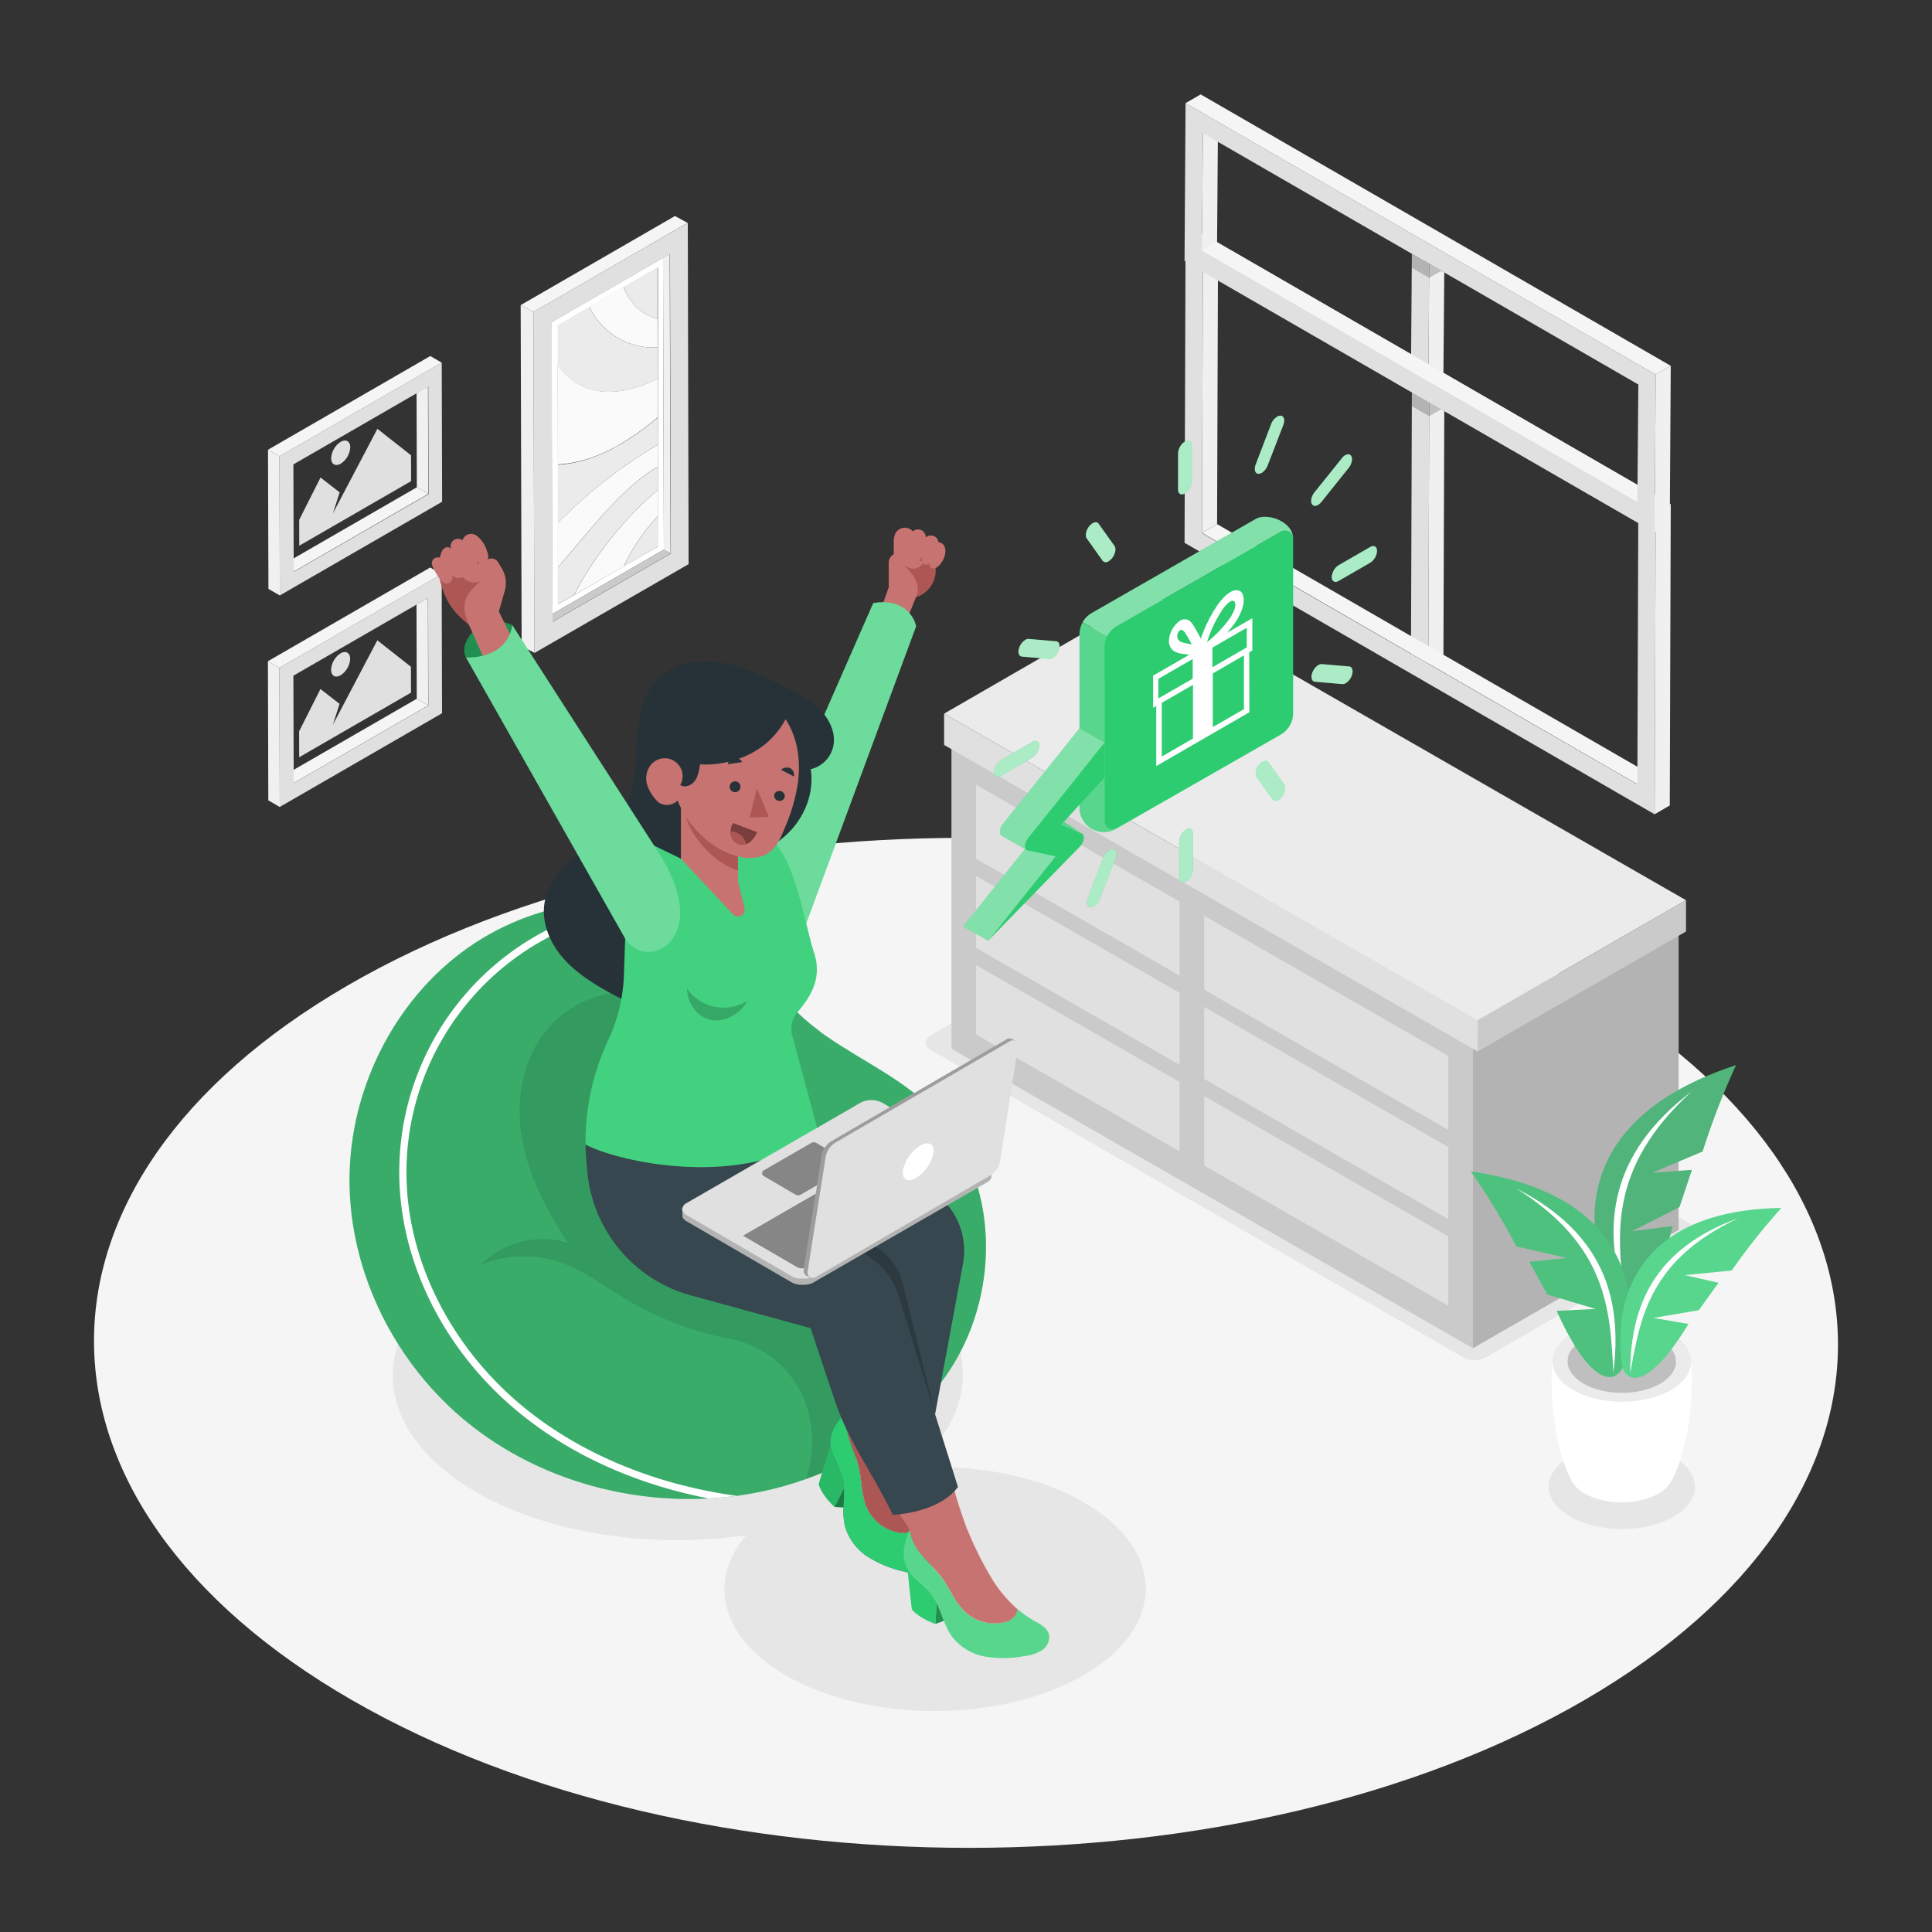 <svg xmlns="http://www.w3.org/2000/svg" viewBox="0 0 500 500"><rect x="0" y="0" width="500" height="500" fill="#333333" stroke="none"/><g id="freepik--Floor--inject-99"><path d="M409,255.09c-88.41-51-231.28-51-319.12,0S2.55,388.9,91,439.94s231.28,51.05,319.12,0S497.45,306.14,409,255.09Z" style="fill:#f5f5f5"></path></g><g id="freepik--Shadows--inject-99"><path d="M433.07,377c-7.42-4.29-19.41-4.29-26.78,0s-7.34,11.23.08,15.51,19.42,4.29,26.79,0S440.49,381.29,433.07,377Z" style="fill:#e6e6e6"></path><path d="M300,237.37l138,79.68a2,2,0,0,1,0,3.46l-53.42,30.72a6,6,0,0,1-6,0l-138-79.68a2,2,0,0,1,0-3.46L294,237.37A6,6,0,0,1,300,237.37Z" style="fill:#e6e6e6"></path><path d="M123.44,325.63c28.9-16.69,75.61-16.69,104.33,0,25.38,14.75,28.19,37.58,8.57,54.21,15.83-1,32.24,2,44.33,9.07,21.22,12.33,21.11,32.32-.25,44.65s-55.88,12.34-77.1,0c-16.88-9.81-20.25-24.47-10.16-36.26-24.34,3.52-51.11-.22-70.06-11.23C94.38,369.38,94.53,342.32,123.44,325.63Z" style="fill:#e6e6e6"></path></g><g id="freepik--Window--inject-99"><polygon points="365.39 101.5 365.16 169.14 369.66 171.73 369.88 104.09 365.39 101.5" style="fill:#e0e0e0"></polygon><polygon points="369.89 104.09 369.88 104.09 369.66 171.73 373.56 169.46 373.78 106.34 369.89 104.09" style="fill:#f0f0f0"></polygon><rect x="367.64" y="100.2" height="5.19" transform="translate(94.8 369.79) rotate(-60)" style="fill:#e0e0e0"></rect><polygon points="369.87 107.72 369.88 104.09 365.39 101.5 365.38 105.12 369.87 107.72 369.87 107.72" style="opacity:0.2"></polygon><polygon points="369.87 107.72 373.03 105.9 369.89 104.09 369.88 104.09 369.87 107.72" style="opacity:0.2"></polygon><rect x="367.64" y="100.2" height="5.19" transform="translate(94.8 369.78) rotate(-60)" style="fill:#e0e0e0"></rect><polygon points="365.39 65.69 365.16 96.17 369.66 98.76 369.88 68.28 365.39 65.69" style="fill:#e0e0e0"></polygon><polygon points="369.89 68.28 369.88 68.28 369.66 98.76 373.56 96.49 373.78 70.53 369.89 68.28" style="fill:#f0f0f0"></polygon><rect x="367.64" y="64.39" height="5.19" transform="translate(125.81 351.88) rotate(-60)" style="fill:#e0e0e0"></rect><polygon points="369.87 71.91 369.88 68.28 365.39 65.69 365.38 69.31 369.87 71.91 369.87 71.91" style="opacity:0.2"></polygon><polygon points="369.87 71.91 373.03 70.1 369.89 68.28 369.88 68.28 369.87 71.91" style="opacity:0.2"></polygon><rect x="367.64" y="64.39" height="5.19" transform="translate(125.81 351.88) rotate(-60)" style="fill:#e0e0e0"></rect><polygon points="311.3 70.27 315.21 68 314.98 135.64 311.07 137.91 311.3 70.27" style="fill:#f0f0f0"></polygon><polygon points="311.07 137.91 314.98 135.64 427.66 200.69 423.75 202.96 311.07 137.91" style="fill:#f5f5f5"></polygon><path d="M306.82,62.51l121.67,70.24-.26,78L306.56,140.48ZM423.75,203l.23-67.64-112.68-65-.23,67.64L423.75,203" style="fill:#e0e0e0"></path><polygon points="306.82 62.51 310.73 60.24 432.39 130.48 428.49 132.75 306.82 62.51" style="fill:#f5f5f5"></polygon><polygon points="428.49 132.75 432.39 130.48 432.14 208.45 428.23 210.72 428.49 132.75" style="fill:#f0f0f0"></polygon><polygon points="311.3 34.46 315.21 32.19 314.98 62.67 311.07 64.94 311.3 34.46" style="fill:#f0f0f0"></polygon><polygon points="311.07 64.94 314.98 62.67 427.66 127.72 423.75 129.99 311.07 64.94" style="fill:#f5f5f5"></polygon><path d="M306.82,26.7,428.49,96.94l-.26,40.81L306.56,67.51ZM423.75,130,424,99.51,311.3,34.46l-.23,30.48L423.75,130" style="fill:#e0e0e0"></path><polygon points="306.82 26.7 310.73 24.43 432.39 94.67 428.49 96.94 306.82 26.7" style="fill:#f5f5f5"></polygon><polygon points="428.49 96.94 432.39 94.67 432.14 135.48 428.23 137.75 428.49 96.94" style="fill:#f0f0f0"></polygon></g><g id="freepik--Pictures--inject-99"><polygon points="107.81 101.72 75.9 120.14 75.97 144.53 107.88 126.11 107.81 101.72" style="fill:none"></polygon><polygon points="107.81 101.72 107.88 126.11 110.84 127.82 110.76 100.02 107.81 101.72" style="fill:#f0f0f0"></polygon><polygon points="75.97 144.53 75.98 147.95 110.84 127.82 107.88 126.11 75.97 144.53" style="fill:#f5f5f5"></polygon><path d="M114.32,93.86l-42,24.24.1,36,42-24.25ZM76,148v-3.42l-.07-24.39,31.91-18.42,3-1.7.08,27.8Z" style="fill:#e0e0e0"></path><polygon points="114.32 93.86 111.36 92.14 69.36 116.39 72.32 118.1 114.32 93.86" style="fill:#f5f5f5"></polygon><polygon points="69.36 116.39 69.47 152.4 72.42 154.11 72.32 118.1 69.36 116.39" style="fill:#f0f0f0"></polygon><polygon points="107.79 156.45 75.88 174.87 75.95 199.26 107.86 180.84 107.79 156.45" style="fill:none"></polygon><polygon points="107.79 156.45 107.86 180.84 110.81 182.56 110.74 154.75 107.79 156.45" style="fill:#f0f0f0"></polygon><polygon points="75.95 199.26 75.96 202.68 110.81 182.56 107.86 180.84 75.95 199.26" style="fill:#f5f5f5"></polygon><path d="M114.3,148.59l-42,24.25.1,36,42-24.25ZM76,202.68v-3.42l-.07-24.39,31.91-18.42,2.95-1.7.07,27.81Z" style="fill:#e0e0e0"></path><polygon points="114.3 148.59 111.34 146.87 69.34 171.12 72.3 172.84 114.3 148.59" style="fill:#f5f5f5"></polygon><polygon points="69.34 171.12 69.44 207.13 72.4 208.85 72.3 172.84 69.34 171.12" style="fill:#f0f0f0"></polygon><path d="M157.11,116.76h0c.38-.19.76-.37,1.14-.57h0C157.88,116.39,157.5,116.58,157.11,116.76Z" style="fill:none"></path><path d="M156.7,117h0l.42-.2h0Z" style="fill:none"></path><polygon points="170.13 69.24 161.41 74.28 152.54 79.4 161.41 74.28 170.13 69.24" style="fill:none"></polygon><polygon points="170.21 98 170.19 89.91 170.17 82.51 170.19 89.91 170.21 98" style="fill:none"></polygon><path d="M158.26,116.19l.24-.11-.24.11Z" style="fill:none"></path><polygon points="170.31 133.49 170.29 126.72 170.28 120.8 170.29 126.72 170.31 133.49" style="fill:none"></polygon><path d="M153.31,118.35c1.12-.4,2.25-.87,3.39-1.39h0C155.56,117.48,154.43,118,153.31,118.35Z" style="fill:none"></path><polygon points="144.22 94.22 144.29 120.23 144.33 135.3 144.29 120.23 144.22 94.22" style="fill:none"></polygon><path d="M170.29,126.72V120.8L170,121l-.5.29c-4.37,2.64-8.76,6.79-12.85,11.28q-1,1.11-2,2.25c-3.44,3.95-6.82,8.12-10.28,12l0,9.57,4.18-2.41A91.9,91.9,0,0,1,170.29,126.72Z" style="fill:#ebebeb"></path><path d="M170.34,141.41l0-7.92a50.09,50.09,0,0,0-8.87,13.06Z" style="fill:#ebebeb"></path><path d="M161.44,146.55a50.09,50.09,0,0,1,8.87-13.06l0-6.77A91.9,91.9,0,0,0,148.57,154l12.87-7.43Z" style="fill:#fafafa"></path><path d="M156.7,117h0" style="fill:none;stroke:gray;stroke-linecap:round;stroke-linejoin:round;stroke-width:0px"></path><path d="M157.11,116.76h0" style="fill:none;stroke:gray;stroke-linecap:round;stroke-linejoin:round;stroke-width:0px"></path><path d="M152.71,118.56l.6-.21c1.12-.4,2.25-.87,3.39-1.39l.41-.2c.39-.18.77-.37,1.15-.57.66-.33,1.32-.68,2-1.06-.67.38-1.33.73-2,1.06l.24-.11c.58-.3,1.16-.62,1.75-1l.37-.21.3-.18a63,63,0,0,0,8.94-6.4l.38-.33,0-10c-6.35,3.25-12.6,4.26-17.64,2.69a15.42,15.42,0,0,1-8.35-6.47l.07,26A30.72,30.72,0,0,0,152.71,118.56Z" style="fill:#fafafa"></path><path d="M156.66,132.53c4.09-4.49,8.48-8.64,12.85-11.28l.5-.29.27-.16,0-5.73a124.48,124.48,0,0,0-23.39,17.8c-.85.81-1.69,1.64-2.54,2.43l0,11.52c3.46-3.92,6.84-8.09,10.28-12Q155.64,133.64,156.66,132.53Z" style="fill:#fafafa"></path><path d="M170.26,115.07l0-7.06-.38.33a63,63,0,0,1-8.94,6.4l-.3.18-.37.21c-.59.33-1.17.65-1.75,1l-.24.11-.16.09h0l.16-.09c-.38.2-.76.38-1.14.57l-.42.2c-1.14.52-2.27,1-3.39,1.39l.64-.23-.64.23-.6.21a30.72,30.72,0,0,1-8.42,1.67l0,15.07c.85-.79,1.69-1.62,2.54-2.43A124.48,124.48,0,0,1,170.26,115.07Z" style="fill:#ebebeb"></path><path d="M170.19,89.91l0-7.4c-4-.94-7.13-3.86-8.76-8.23l-8.87,5.12A18.31,18.31,0,0,0,170.19,89.91Z" style="fill:#fafafa"></path><path d="M152.57,100.69c5,1.57,11.29.56,17.64-2.69l0-8.09A18.31,18.31,0,0,1,152.54,79.4l-8.35,4.82,0,10A15.42,15.42,0,0,0,152.57,100.69Z" style="fill:#ebebeb"></path><path d="M171.59,66.72,142.72,83.39l.21,75.52,28.87-16.67Zm-27.2,89.67,0-9.57,0-11.52,0-15.07-.07-26,0-10,8.35-4.82,8.87-5.12,8.72-5,0,13.27,0,7.4,0,8.09,0,10,0,7.06,0,5.73v5.92l0,6.77,0,7.92-8.9,5.14h0L148.57,154Z" style="fill:#fff"></path><path d="M158.08,116.29h0" style="fill:none;stroke:gray;stroke-linecap:round;stroke-linejoin:round;stroke-width:0px"></path><path d="M158.1,116.28l.16-.09" style="fill:none;stroke:gray;stroke-linecap:round;stroke-linejoin:round;stroke-width:0px"></path><path d="M160.25,115.13c-.67.38-1.33.73-2,1.06" style="fill:none;stroke:gray;stroke-linecap:round;stroke-linejoin:round;stroke-width:0px"></path><line x1="158.26" y1="116.19" x2="158.26" y2="116.19" style="fill:none;stroke:gray;stroke-linecap:round;stroke-linejoin:round;stroke-width:0px"></line><path d="M153.31,118.35l.64-.23" style="fill:none;stroke:gray;stroke-linecap:round;stroke-linejoin:round;stroke-width:0px"></path><path d="M170.17,82.51l0-13.27-8.72,5C163,78.65,166.16,81.57,170.17,82.51Z" style="fill:#ebebeb"></path><polygon points="171.8 142.24 142.93 158.91 142.94 160.91 173.54 143.25 171.8 142.24" style="fill:#cacaca"></polygon><polygon points="171.59 66.72 171.8 142.24 173.54 143.25 173.32 65.72 171.59 66.72" style="fill:#f0f0f0"></polygon><path d="M178,57.68,138.05,80.73,138.3,169l39.91-23Zm-35,103.24v-2l-.21-75.52,28.87-16.67,1.73-1,.22,77.53Z" style="fill:#e0e0e0"></path><polygon points="177.96 57.68 174.67 55.91 134.75 78.96 138.05 80.73 177.96 57.68" style="fill:#f5f5f5"></polygon><polygon points="134.75 78.96 135 167.19 138.3 168.95 138.05 80.73 134.75 78.96" style="fill:#f0f0f0"></polygon><polygon points="97.67 110.98 106.38 117.83 106.39 124.52 77.45 141.23 77.43 134.54 82.95 123.58 87.9 127.43 86.15 132.87 88.69 128.04 97.67 110.98" style="fill:#e0e0e0"></polygon><path d="M88.17,114.35c1.36-.79,2.47-.15,2.47,1.41A5.41,5.41,0,0,1,88.18,120c-1.36.79-2.47.15-2.47-1.41A5.39,5.39,0,0,1,88.17,114.35Z" style="fill:#e0e0e0"></path><polygon points="97.65 165.71 106.35 172.56 106.37 179.25 77.43 195.97 77.41 189.27 82.93 178.32 87.88 182.16 86.13 187.6 88.67 182.77 97.65 165.71" style="fill:#e0e0e0"></polygon><path d="M88.14,169.08c1.37-.78,2.47-.15,2.48,1.41a5.42,5.42,0,0,1-2.46,4.26c-1.36.79-2.47.16-2.47-1.41A5.42,5.42,0,0,1,88.14,169.08Z" style="fill:#e0e0e0"></path></g><g id="freepik--Furniture--inject-99"><polygon points="246.24 192.08 246.24 271.42 381.19 348.92 381.19 269.58 246.24 192.08" style="fill:#e0e0e0"></polygon><polygon points="434.42 238.94 434.42 318.29 381.19 348.92 381.19 269.58 434.42 238.94" style="fill:#e0e0e0"></polygon><polygon points="246.24 192.08 246.24 271.42 381.19 348.92 381.19 269.58 246.24 192.08" style="opacity:0.1"></polygon><polygon points="434.42 238.94 434.42 318.29 381.19 348.92 381.19 269.58 434.42 238.94" style="opacity:0.2"></polygon><polygon points="311.65 279.22 374.82 315.5 374.82 296.87 311.65 260.6 311.65 279.22" style="fill:#e0e0e0"></polygon><polygon points="374.82 292.42 374.82 273.27 311.65 237 311.65 256.14 374.82 292.42" style="fill:#e0e0e0"></polygon><polygon points="305.28 233.34 252.62 203.09 252.62 222.24 305.28 252.48 305.28 233.34" style="fill:#e0e0e0"></polygon><polygon points="311.65 301.64 374.82 337.91 374.82 319.95 311.65 283.67 311.65 301.64" style="fill:#e0e0e0"></polygon><polygon points="305.28 256.94 252.62 226.69 252.62 245.32 305.28 275.56 305.28 256.94" style="fill:#e0e0e0"></polygon><polygon points="252.62 249.77 252.62 267.73 305.28 297.98 305.28 280.01 252.62 249.77" style="fill:#e0e0e0"></polygon><polygon points="244.33 184.69 382.42 264 436.33 232.97 298.16 153.61 244.33 184.69" style="fill:#ebebeb"></polygon><polygon points="244.33 184.69 244.33 192.79 382.42 272.11 382.42 264 244.33 184.69" style="fill:#e0e0e0"></polygon><polygon points="436.33 232.97 436.33 241.08 382.42 272.11 382.42 264 436.33 232.97" style="fill:#e0e0e0"></polygon><polygon points="436.33 232.97 436.33 241.08 382.42 272.11 382.42 264 436.33 232.97" style="opacity:0.1"></polygon></g><g id="freepik--Plant--inject-99"><path d="M437.69,352.35l-18,.52-18-.52c-.77,12.14,1.6,24.5,4.87,30.54h0a8.14,8.14,0,0,0,3.56,3.62c5.3,3.06,13.86,3.06,19.13,0a8,8,0,0,0,3.56-3.71C436.12,376.72,438.46,364.43,437.69,352.35Z" style="fill:#fff"></path><path d="M432.39,345c7,4.07,7.07,10.66.08,14.72s-18.37,4.07-25.41,0S400,349.06,407,345,425.35,340.93,432.39,345Z" style="fill:#ebebeb"></path><path d="M429.6,346.61c5.5,3.17,5.52,8.31.07,11.48s-14.33,3.17-19.83,0-5.52-8.31-.06-11.48S424.11,343.44,429.6,346.61Z" style="fill:#e0e0e0"></path><g style="opacity:0.15"><path d="M429.6,346.61c5.5,3.17,5.52,8.31.07,11.48s-14.33,3.17-19.83,0-5.52-8.31-.06-11.48S424.11,343.44,429.6,346.61Z"></path></g><path d="M449.26,275.68c-40.49,13.26-40.85,40.35-31.73,59.64,2.31,3.9,9.27,6,15.34-18l-10.64,1.36,12.4-6.28,3.22-9.63-10.34.77L440.63,298A194.5,194.5,0,0,1,449.26,275.68Z" style="fill:#2ECC71"></path><path d="M449.26,275.68c-40.49,13.26-40.85,40.35-31.73,59.64,2.31,3.9,9.27,6,15.34-18l-10.64,1.36,12.4-6.28,3.22-9.63-10.34.77L440.63,298A194.5,194.5,0,0,1,449.26,275.68Z" style="opacity:0.2"></path><path d="M449.26,275.68c-40.49,13.26-40.85,40.35-31.73,59.64,2.31,3.9,9.27,6,15.34-18l-10.64,1.36,12.4-6.28,3.22-9.63-10.34.77L440.63,298A194.5,194.5,0,0,1,449.26,275.68Z" style="fill:#fff;opacity:0.2"></path><path d="M437.81,282.45c-21.35,16.21-23.28,34.79-17.25,54.19C418.43,319.56,416.12,302.29,437.81,282.45Z" style="fill:#fff"></path><path d="M380.68,303.2c39.92,5.62,44.76,30.78,39.46,50.27-1.49,4-7.63,7.13-17.27-14.21l10.13-.5L400.42,335l-4.6-8.43,9.75-1-13.13-3A182.79,182.79,0,0,0,380.68,303.2Z" style="fill:#2ECC71"></path><path d="M380.68,303.2c39.92,5.62,44.76,30.78,39.46,50.27-1.49,4-7.63,7.13-17.27-14.21l10.13-.5L400.42,335l-4.6-8.43,9.75-1-13.13-3A182.79,182.79,0,0,0,380.68,303.2Z" style="fill:#fff;opacity:0.2"></path><path d="M380.68,303.2c39.92,5.62,44.76,30.78,39.46,50.27-1.49,4-7.63,7.13-17.27-14.21l10.13-.5L400.42,335l-4.6-8.43,9.75-1-13.13-3A182.79,182.79,0,0,0,380.68,303.2Z" style="opacity:0.1"></path><path d="M392.47,307.6c22.58,11.55,27.47,28.53,25.07,47.6C416.69,338.94,416,322.47,392.47,307.6Z" style="fill:#fff"></path><path d="M461,312.63c-36.61.59-43.79,22.74-41.19,40.89.89,3.79,6.08,7.28,17.15-10.87l-9.08-1.58,11.77-2,5.09-7.08L436,330l12.17-1.2A165.77,165.77,0,0,1,461,312.63Z" style="fill:#2ECC71"></path><path d="M449.83,315.28c-21.65,7.88-27.95,22.64-27.92,40.09C424.49,340.81,427,326.05,449.83,315.28Z" style="fill:#fff"></path><path d="M461,312.63c-36.61.59-43.79,22.74-41.19,40.89.89,3.79,6.08,7.28,17.15-10.87l-9.08-1.58,11.77-2,5.09-7.08L436,330l12.17-1.2A165.77,165.77,0,0,1,461,312.63Z" style="fill:#fff;opacity:0.2"></path></g><g id="freepik--speech-bubble--inject-99"><path d="M282.58,158.63,325,134.3c2.87-1.65,9.67.58,9.67,5.19a2.14,2.14,0,0,0-3.2-1.85L289.05,162a6.33,6.33,0,0,0-2.5,2.68L280.2,161A6.33,6.33,0,0,1,282.58,158.63Z" style="fill:#2ECC71"></path><path d="M286.55,164.66c-.44.88-.72,12.36-.72,13.37v34.5a2.13,2.13,0,0,0,3.19,1.85,6.31,6.31,0,0,1-9.65-5.2v-45a6.42,6.42,0,0,1,.83-3.13Z" style="fill:#2ECC71"></path><path d="M282.58,158.63,325,134.3c2.87-1.65,9.67.58,9.67,5.19a2.14,2.14,0,0,0-3.2-1.85L289.05,162a6.33,6.33,0,0,0-2.5,2.68L280.2,161A6.33,6.33,0,0,1,282.58,158.63Z" style="fill:#fff;opacity:0.4"></path><path d="M286.55,164.66c-.44.88-.72,12.36-.72,13.37v34.5a2.13,2.13,0,0,0,3.19,1.85,6.31,6.31,0,0,1-9.65-5.2v-45a6.42,6.42,0,0,1,.83-3.13Z" style="fill:#fff;opacity:0.2"></path><path d="M331.46,137.64,289.05,162a6.39,6.39,0,0,0-3.22,5.54v45a2.13,2.13,0,0,0,3.19,1.85l42.41-24.26a6.38,6.38,0,0,0,3.23-5.55V139.49A2.14,2.14,0,0,0,331.46,137.64Z" style="fill:#2ECC71"></path><path d="M266.55,220.24l-.63-.14a.66.66,0,0,1-.35-.18c-.58-.5-.43-1.9.45-3l19.81-24.74-6.46-3.69-19.82,24.74c-.87,1.09-1,2.49-.44,3l6.15,3.49-16,20.05,6.47,3.69,17.42-21.82Z" style="fill:#2ECC71"></path><path d="M285.83,201.25v-9.06L266,216.93c-.88,1.09-1,2.49-.45,3a.66.66,0,0,0,.35.18l.63.14,6.59,1.41-17.42,21.82,23.77-24.38c1.13-1.15,1.38-3,.48-3.39l-5.28-2.31.67-.73Z" style="fill:#2ECC71"></path><polygon points="279.97 215.7 275.36 212.66 274.69 213.39 279.97 215.7" style="fill:#2ECC71"></polygon><path d="M266.55,220.24l-.63-.14a.66.66,0,0,1-.35-.18c-.58-.5-.43-1.9.45-3l19.81-24.74-6.46-3.69-19.82,24.74c-.87,1.09-1,2.49-.44,3l6.15,3.49-16,20.05,6.47,3.69,17.42-21.82Z" style="fill:#fff;opacity:0.4"></path><polygon points="279.97 215.7 275.36 212.66 274.69 213.39 279.97 215.7" style="fill:#fff;opacity:0.2"></polygon><path d="M317.57,163.76,324.1,160l0,8.34-.81.47.05,15.52-24.1,13.92,0-15.53-.81.47,0-8.34,9.33-5.39L306,169.2a5.18,5.18,0,0,1-2.29-.76,3.23,3.23,0,0,1-1.16-3,6.8,6.8,0,0,1,2.62-4.64,1.37,1.37,0,0,1,.2-.13,2.22,2.22,0,0,1,2.25-.16,3.7,3.7,0,0,1,1.21,1.33c.68,1.09,1.33,2.27,1.94,3.45a35.87,35.87,0,0,1,4-8.21,15.51,15.51,0,0,1,2.55-3.06,6.83,6.83,0,0,1,1.05-.75,2.76,2.76,0,0,1,2.23-.44c1.44.48,1.53,2.76.87,4.76a16.24,16.24,0,0,1-3,5.1C318.19,163,317.89,163.39,317.57,163.76Zm-8.83,27.37,0-13.89-8.07,4.65,0,13.9,8.07-4.66m13.19-7.61,0-13.9-8.06,4.66,0,13.89,8.07-4.65m-5.84-25.33a31,31,0,0,0-3.72,8,29.45,29.45,0,0,0,5-5,11.68,11.68,0,0,0,2.12-3.52c.3-.9.28-2-.26-2.16a1.16,1.16,0,0,0-.91.2,3.43,3.43,0,0,0-.52.38,10.69,10.69,0,0,0-1.75,2.13m-7.39,17.42v-5.09l-8.89,5.13,0,5.08,8.88-5.12m14-8.09v-5.08l-8.88,5.13v5.08l8.88-5.13m-15.55-1,1.32.2c-.48-.91-1-1.8-1.52-2.64a2.86,2.86,0,0,0-.82-1,.75.75,0,0,0-.74,0l0,0a2.09,2.09,0,0,0-.68,1.35,1.6,1.6,0,0,0,.63,1.46,4.47,4.47,0,0,0,1.85.57" style="fill:#fff"></path><path d="M306.66,114.26c1-.56,1.78-.11,1.78,1l0,9.38a3.93,3.93,0,0,1-1.77,3.06c-1,.57-1.78.11-1.78-1l0-9.37A3.92,3.92,0,0,1,306.66,114.26Z" style="fill:#2ECC71"></path><path d="M282.79,135.41c.61-.36,1.21-.33,1.53.13l4.11,5.76c.49.69.2,2.11-.64,3.16a3.16,3.16,0,0,1-.89.78,1.1,1.1,0,0,1-1.54-.13l-4.1-5.76c-.49-.69-.21-2.1.64-3.16A3,3,0,0,1,282.79,135.41Z" style="fill:#2ECC71"></path><path d="M265.35,165.6a1.65,1.65,0,0,1,.9-.24l7.07.61c.85.07,1.14,1.15.66,2.41a3.89,3.89,0,0,1-1.54,1.91,1.49,1.49,0,0,1-.88.23l-7.08-.6c-.85-.08-1.15-1.15-.66-2.41A3.89,3.89,0,0,1,265.35,165.6Z" style="fill:#2ECC71"></path><path d="M267.18,192c1-.57,1.78-.11,1.79,1a3.92,3.92,0,0,1-1.77,3.06L259,200.83c-1,.56-1.77.1-1.78-1a3.9,3.9,0,0,1,1.77-3.06Z" style="fill:#2ECC71"></path><path d="M287.12,220a1.51,1.51,0,0,1,.88-.24c.85.08,1.14,1.16.66,2.42l-4.06,10.47a3.86,3.86,0,0,1-1.53,1.9,1.62,1.62,0,0,1-.89.24c-.85-.07-1.14-1.15-.66-2.41l4.06-10.47A3.85,3.85,0,0,1,287.12,220Z" style="fill:#2ECC71"></path><path d="M306.94,214.7c1-.57,1.78-.12,1.78,1l0,9.37a3.94,3.94,0,0,1-1.77,3.07c-1,.56-1.78.1-1.78-1l0-9.37A3.9,3.9,0,0,1,306.94,214.7Z" style="fill:#2ECC71"></path><path d="M326.73,197.16c.62-.36,1.22-.34,1.55.13l4.1,5.76c.49.69.2,2.11-.64,3.16a3.16,3.16,0,0,1-.89.78,1.1,1.1,0,0,1-1.54-.13l-4.1-5.76c-.49-.69-.21-2.11.64-3.16A3.29,3.29,0,0,1,326.73,197.16Z" style="fill:#2ECC71"></path><path d="M341.19,172.12a1.54,1.54,0,0,1,.89-.24l7.08.6c.85.08,1.14,1.16.65,2.42a3.76,3.76,0,0,1-1.53,1.9,1.52,1.52,0,0,1-.89.24l-7.07-.61c-.85-.07-1.15-1.15-.66-2.41A3.86,3.86,0,0,1,341.19,172.12Z" style="fill:#2ECC71"></path><path d="M354.6,141.57c1-.56,1.77-.1,1.77,1a3.89,3.89,0,0,1-1.76,3.06l-8.16,4.71c-1,.57-1.78.11-1.78-1a3.91,3.91,0,0,1,1.77-3.07Z" style="fill:#2ECC71"></path><path d="M348.12,117.82c.61-.35,1.2-.33,1.53.13.49.69.21,2.11-.64,3.16L342,129.87a3.18,3.18,0,0,1-.88.79c-.61.36-1.22.34-1.54-.13-.5-.69-.21-2.11.64-3.16l7.05-8.76A3.21,3.21,0,0,1,348.12,117.82Z" style="fill:#2ECC71"></path><path d="M330.57,107.82a1.54,1.54,0,0,1,.89-.24c.84.08,1.14,1.15.65,2.41l-4.05,10.47a3.93,3.93,0,0,1-1.53,1.91,1.62,1.62,0,0,1-.89.24c-.85-.08-1.14-1.16-.66-2.41l4-10.47A3.86,3.86,0,0,1,330.57,107.82Z" style="fill:#2ECC71"></path><g style="opacity:0.6"><path d="M306.66,114.26c1-.56,1.78-.11,1.78,1l0,9.38a3.93,3.93,0,0,1-1.77,3.06c-1,.57-1.78.11-1.78-1l0-9.37A3.92,3.92,0,0,1,306.66,114.26Z" style="fill:#fff"></path><path d="M282.79,135.41c.61-.36,1.21-.33,1.53.13l4.11,5.76c.49.69.2,2.11-.64,3.16a3.16,3.16,0,0,1-.89.78,1.1,1.1,0,0,1-1.54-.13l-4.1-5.76c-.49-.69-.21-2.1.64-3.16A3,3,0,0,1,282.79,135.41Z" style="fill:#fff"></path><path d="M265.35,165.6a1.65,1.65,0,0,1,.9-.24l7.07.61c.85.07,1.14,1.15.66,2.41a3.89,3.89,0,0,1-1.54,1.91,1.49,1.49,0,0,1-.88.23l-7.08-.6c-.85-.08-1.15-1.15-.66-2.41A3.89,3.89,0,0,1,265.35,165.6Z" style="fill:#fff"></path><path d="M267.18,192c1-.57,1.78-.11,1.79,1a3.92,3.92,0,0,1-1.77,3.06L259,200.83c-1,.56-1.77.1-1.78-1a3.9,3.9,0,0,1,1.77-3.06Z" style="fill:#fff"></path><path d="M287.12,220a1.51,1.51,0,0,1,.88-.24c.85.08,1.14,1.16.66,2.42l-4.06,10.47a3.86,3.86,0,0,1-1.53,1.9,1.62,1.62,0,0,1-.89.24c-.85-.07-1.14-1.15-.66-2.41l4.06-10.47A3.85,3.85,0,0,1,287.12,220Z" style="fill:#fff"></path><path d="M306.94,214.7c1-.57,1.78-.12,1.78,1l0,9.37a3.94,3.94,0,0,1-1.77,3.07c-1,.56-1.78.1-1.78-1l0-9.37A3.9,3.9,0,0,1,306.94,214.7Z" style="fill:#fff"></path><path d="M326.73,197.16c.62-.36,1.22-.34,1.55.13l4.1,5.76c.49.69.2,2.11-.64,3.16a3.16,3.16,0,0,1-.89.78,1.1,1.1,0,0,1-1.54-.13l-4.1-5.76c-.49-.69-.21-2.11.64-3.16A3.29,3.29,0,0,1,326.73,197.16Z" style="fill:#fff"></path><path d="M341.19,172.12a1.54,1.54,0,0,1,.89-.24l7.08.6c.85.08,1.14,1.16.65,2.42a3.76,3.76,0,0,1-1.53,1.9,1.52,1.52,0,0,1-.89.24l-7.07-.61c-.85-.07-1.15-1.15-.66-2.41A3.86,3.86,0,0,1,341.19,172.12Z" style="fill:#fff"></path><path d="M354.6,141.57c1-.56,1.77-.1,1.77,1a3.89,3.89,0,0,1-1.76,3.06l-8.16,4.71c-1,.57-1.78.11-1.78-1a3.91,3.91,0,0,1,1.77-3.07Z" style="fill:#fff"></path><path d="M348.12,117.82c.61-.35,1.2-.33,1.53.13.49.69.21,2.11-.64,3.16L342,129.87a3.18,3.18,0,0,1-.88.79c-.61.36-1.22.34-1.54-.13-.5-.69-.21-2.11.64-3.16l7.05-8.76A3.21,3.21,0,0,1,348.12,117.82Z" style="fill:#fff"></path><path d="M330.57,107.82a1.54,1.54,0,0,1,.89-.24c.84.08,1.14,1.15.65,2.41l-4.05,10.47a3.93,3.93,0,0,1-1.53,1.91,1.62,1.62,0,0,1-.89.24c-.85-.08-1.14-1.16-.66-2.41l4-10.47A3.86,3.86,0,0,1,330.57,107.82Z" style="fill:#fff"></path></g></g><g id="freepik--Character--inject-99"><path d="M213.81,268.13c9.85,6.85,21,11.58,29.19,20.76,15.37,17.14,15.73,44.72,3.66,64.33s-34.54,31.39-57.41,34.08c-24,2.83-49.17-3.8-68-18.94s-30.81-38.81-30.8-63,12.39-48.22,32.62-61.41c18.47-12,45-15.48,63.52-1.7,9.36,7,15.61,17.24,25,24.23C212.29,267.07,213.05,267.61,213.81,268.13Z" style="fill:#2ECC71"></path><path d="M213.81,268.13c9.85,6.85,21,11.58,29.19,20.76,15.37,17.14,15.73,44.72,3.66,64.33s-34.54,31.39-57.41,34.08c-24,2.83-49.17-3.8-68-18.94s-30.81-38.81-30.8-63,12.39-48.22,32.62-61.41c18.47-12,45-15.48,63.52-1.7,9.36,7,15.61,17.24,25,24.23C212.29,267.07,213.05,267.61,213.81,268.13Z" style="opacity:0.2"></path><path d="M213.81,268.13c9.85,6.85,21,11.58,29.19,20.76,15.37,17.14,15.73,44.72,3.66,64.33s-34.54,31.39-57.41,34.08c-24,2.83-49.17-3.8-68-18.94s-30.81-38.81-30.8-63,12.39-48.22,32.62-61.41c18.47-12,45-15.48,63.52-1.7,9.36,7,15.61,17.24,25,24.23C212.29,267.07,213.05,267.61,213.81,268.13Z" style="fill:#fff;opacity:0.1"></path><path d="M209.79,368.57c0-.16,0-.33-.07-.49a26,26,0,0,0-21-21.62,82,82,0,0,1-26.93-10.31c-5.89-3.56-11.45-7.93-18.05-9.85a29.48,29.48,0,0,0-19.46,1.12c5.55-5.82,15.06-8.38,22.67-5.75-5.26-8.05-9.89-16.73-11.71-26.18s-.52-19.81,5.17-27.57a27.73,27.73,0,0,1,42.82-2.28c5.65,6.17,8.83,14.85,12.53,22.35,2.66,5.38,5.42,10.89,9.8,15,6.62,6.19,16.14,8.42,23,14.34,7.79,6.72,11.14,17.46,11.18,27.73a81.69,81.69,0,0,1-3,20.51,77.88,77.88,0,0,1-28.15,17.21A30.5,30.5,0,0,0,209.79,368.57Z" style="opacity:0.1"></path><path d="M103.34,302.08a70.49,70.49,0,0,1,60.16-68.46,49,49,0,0,1,6.8,1.14,68.76,68.76,0,0,0-65.1,67.35c-.44,22.49,10.56,45.41,29.43,61.31,14.78,12.46,34.42,20.73,56,23.7l-1.38.18c-1.94.23-3.89.39-5.84.5-19.18-3.72-36.54-11.63-50-23C114.14,348.58,102.89,325.12,103.34,302.08Z" style="fill:#fff"></path><path d="M218.5,385.1,216,390c-3.5-3.23-4.13-5.84-4.13-5.84,1.13-4,2.45-8.06,3.1-10,.34,2.75,2.22,5.12,3,7.8A13.16,13.16,0,0,1,218.5,385.1Z" style="fill:#2ECC71"></path><path d="M218.38,390.12,216,390l2.47-4.9C218.57,386.76,218.43,388.44,218.38,390.12Z" style="fill:#2ECC71"></path><path d="M218.5,385.1,216,390c-3.5-3.23-4.13-5.84-4.13-5.84,1.13-4,2.45-8.06,3.1-10,.34,2.75,2.22,5.12,3,7.8A13.16,13.16,0,0,1,218.5,385.1Z" style="opacity:0.1"></path><path d="M218.38,390.12,216,390l2.47-4.9C218.57,386.76,218.43,388.44,218.38,390.12Z" style="opacity:0.4"></path><path d="M216.59,368.34a21.49,21.49,0,0,1,2.92-3.41,11.92,11.92,0,0,0,0,6.54c.74,2.84,2.07,5.5,2.73,8.36.81,3.47.63,7.21,2.1,10.46a11.23,11.23,0,0,0,7.85,6.26,5,5,0,0,0,3.72-.45,2.66,2.66,0,0,0,1-1.39,25.1,25.1,0,0,0,2.68,4.37c1.16,1.51,2.61,3.16,2.29,5a4,4,0,0,1-3.28,3,10.55,10.55,0,0,1-4.66-.38,29.16,29.16,0,0,1-9.34-3.81,14,14,0,0,1-5.93-7.95,17.87,17.87,0,0,1-.36-4.85c.05-1.68.19-3.36.12-5a13.16,13.16,0,0,0-.49-3.17c-.79-2.68-2.67-5.05-3-7.8,0-.15-.05-.3-.06-.45A8.9,8.9,0,0,1,216.59,368.34Z" style="fill:#455a64"></path><path d="M216.59,368.34a21.49,21.49,0,0,1,2.92-3.41,11.92,11.92,0,0,0,0,6.54c.74,2.84,2.07,5.5,2.73,8.36.81,3.47.63,7.21,2.1,10.46a11.23,11.23,0,0,0,7.85,6.26,5,5,0,0,0,3.72-.45,2.66,2.66,0,0,0,1-1.39,25.1,25.1,0,0,0,2.68,4.37c1.16,1.51,2.61,3.16,2.29,5a4,4,0,0,1-3.28,3,10.55,10.55,0,0,1-4.66-.38,29.16,29.16,0,0,1-9.34-3.81,14,14,0,0,1-5.93-7.95,17.87,17.87,0,0,1-.36-4.85c.05-1.68.19-3.36.12-5a13.16,13.16,0,0,0-.49-3.17c-.79-2.68-2.67-5.05-3-7.8,0-.15-.05-.3-.06-.45A8.9,8.9,0,0,1,216.59,368.34Z" style="fill:#2ECC71"></path><path d="M232.23,396.55a11.23,11.23,0,0,1-7.85-6.26c-1.47-3.25-1.29-7-2.1-10.46-.66-2.86-2-5.52-2.73-8.36a11.92,11.92,0,0,1,0-6.54l.85-.84c4.21,2.19,9,4,12.84,6.78a90.3,90.3,0,0,0,.93,14.7,34.68,34.68,0,0,0,2.85,9.14,2.66,2.66,0,0,1-1,1.39A5,5,0,0,1,232.23,396.55Z" style="fill:#ad5755"></path><path d="M246.53,383.58c.7,4.07,3.81,12.35,3.81,12.35s-14.6.59-14.92-.08l-4.29-6.63Z" style="fill:#c77371"></path><path d="M202.83,286.82l37.23,20.75a18.44,18.44,0,0,1,9.16,19.48L242,366l5.92,18.83c-5.11,6.86-16.85,7.21-16.85,7.21-6.54-13.14-11.35-18.72-15.07-29.72s-6.2-18.59-6.2-18.59l-30.92-8.46a36.64,36.64,0,0,1-26.79-31.17c-.53-4.68-.55-7.87-.55-7.87Z" style="fill:#37474f"></path><path d="M202.55,297.28a17.59,17.59,0,0,1-4.17,11.35l26.28,16.45a18.88,18.88,0,0,1,8,10.48L242,366l-8.39-33.86a15.34,15.34,0,0,0-6.83-9.37l-24.26-15C205,301.55,202.55,297.28,202.55,297.28Z" style="opacity:0.2"></path><path d="M242.42,414.8l-.34,5.47c-4.48-1.6-6.09-3.74-6.09-3.74-.53-4.12-.92-8.38-1.1-10.45,1.39,2.4,4.05,3.84,5.84,6A13.07,13.07,0,0,1,242.42,414.8Z" style="fill:#2ECC71"></path><path d="M244.29,419.46l-2.21.81.34-5.47C243.14,416.29,243.68,417.89,244.29,419.46Z" style="fill:#2ECC71"></path><path d="M244.29,419.46l-2.21.81.34-5.47C243.14,416.29,243.68,417.89,244.29,419.46Z" style="opacity:0.3"></path><path d="M234.08,400.14a21.56,21.56,0,0,1,1.34-4.29,11.91,11.91,0,0,0,2.61,6c1.8,2.33,4.07,4.25,5.8,6.61,2.11,2.88,3.41,6.39,6,8.8a11.21,11.21,0,0,0,9.68,2.67A4.93,4.93,0,0,0,262.8,418a2.75,2.75,0,0,0,.4-1.68,25.12,25.12,0,0,0,4.18,3c1.66.92,3.64,1.87,4.09,3.72a4.05,4.05,0,0,1-1.84,4.05,10.58,10.58,0,0,1-4.44,1.48,29,29,0,0,1-10.09.17,13.94,13.94,0,0,1-8.57-5,17.66,17.66,0,0,1-2.24-4.31c-.61-1.57-1.15-3.17-1.87-4.66a13.07,13.07,0,0,0-1.69-2.73c-1.79-2.15-4.45-3.59-5.84-6-.07-.13-.16-.25-.23-.38A9,9,0,0,1,234.08,400.14Z" style="fill:#2ECC71"></path><path d="M234.08,400.14a21.56,21.56,0,0,1,1.34-4.29,11.91,11.91,0,0,0,2.61,6c1.8,2.33,4.07,4.25,5.8,6.61,2.11,2.88,3.41,6.39,6,8.8a11.21,11.21,0,0,0,9.68,2.67A4.93,4.93,0,0,0,262.8,418a2.75,2.75,0,0,0,.4-1.68,25.12,25.12,0,0,0,4.18,3c1.66.92,3.64,1.87,4.09,3.72a4.05,4.05,0,0,1-1.84,4.05,10.58,10.58,0,0,1-4.44,1.48,29,29,0,0,1-10.09.17,13.94,13.94,0,0,1-8.57-5,17.66,17.66,0,0,1-2.24-4.31c-.61-1.57-1.15-3.17-1.87-4.66a13.07,13.07,0,0,0-1.69-2.73c-1.79-2.15-4.45-3.59-5.84-6-.07-.13-.16-.25-.23-.38A9,9,0,0,1,234.08,400.14Z" style="fill:#fff;opacity:0.2"></path><path d="M259.55,419.92a11.21,11.21,0,0,1-9.68-2.67c-2.63-2.41-3.93-5.92-6-8.8-1.73-2.36-4-4.28-5.8-6.61a11.91,11.91,0,0,1-2.61-6l.45-1.1c4.73.35,9.85.12,14.47,1.18A90.9,90.9,0,0,0,257,409.07a34.21,34.21,0,0,0,6.22,7.29,2.75,2.75,0,0,1-.4,1.68A4.93,4.93,0,0,1,259.55,419.92Z" style="fill:#c77371"></path><path d="M241.93,145.78a7.29,7.29,0,0,1-5.31,8.9,39.47,39.47,0,0,1-4.94-9.65,22.57,22.57,0,0,0,1.06-4C236.4,140.78,241,142.23,241.93,145.78Z" style="fill:#ad5755"></path><path d="M231.31,143.92c0-1.1,0-2.2,0-3.31a5.48,5.48,0,0,1,.44-2.6,2.75,2.75,0,0,1,4.48-.5,2.1,2.1,0,0,1,2.22-.3,2,2,0,0,1,1.13,1.87,2.09,2.09,0,0,1,2.08-.35,1.81,1.81,0,0,1,1.18,1.55,2,2,0,0,1,1.58,1.11,3,3,0,0,1,.2,1.76,5.73,5.73,0,0,1-1.61,3.22,2.63,2.63,0,0,1-1,.67,1.23,1.23,0,0,1-1.16-.19.83.83,0,0,1-.14-1.1,1.89,1.89,0,0,1-1.31.37,1.21,1.21,0,0,1-.77-.8,3.42,3.42,0,0,1-.13-1.15,1.61,1.61,0,0,1-1.87.82,1.56,1.56,0,0,1-.94-1.77,5.9,5.9,0,0,1-.65.9,1.12,1.12,0,0,1-1.76-.25,2.78,2.78,0,0,1-.39-1.05C232.43,143.21,231.78,143.53,231.31,143.92Z" style="fill:#c77371"></path><path d="M227.62,158.7,230,152V145.6a2.41,2.41,0,0,1,1.26-2.11l.94-.5a2.39,2.39,0,0,1,2.33,0l4.48,2.58h0a3,3,0,0,1-3.82,1.33L234,146.4c5.12,4.57,3.19,7.82,3.19,7.82l-3.08,7.59Z" style="fill:#c77371"></path><path d="M197.51,221,226,156.07c7.53-1.26,10.46,3.16,11.09,6l-29,78.41Z" style="fill:#2ECC71"></path><path d="M197.51,221,226,156.07c7.53-1.26,10.46,3.16,11.09,6l-29,78.41Z" style="fill:#fff;opacity:0.3"></path><path d="M160.06,258.11c-5.21-2.71-10.38-5.73-14.19-10s-6.1-10.12-4.71-15.56c1.27-5,5.32-8.88,9.42-12.27s8.54-6.67,11.06-11.22c3-5.45,2.83-11.89,3.23-18s1.82-12.8,6.88-16.69c3.94-3,9.45-3.76,14.47-3s9.68,2.9,14.21,5.08c3.16,1.52,8.46,4.09,11,6.41s4.46,5.48,4.39,8.82a7.75,7.75,0,0,1-6,7.38c1,6.52-1.86,14.17-8.8,19-5.47,3.78-2.88,11.47-6.7,17s-7.68,11.08-12.88,15.48S166.19,261.29,160.06,258.11Z" style="fill:#263238"></path><path d="M198.31,217.17c6.72,1.07,10.14,22.79,12.32,29.24,2.26,6.66-.81,11.49-4.22,15.52h0a6.88,6.88,0,0,0-1.57,5.33l7.06,26.24c-19.28,14.31-51.6,7.37-60.36,2.7a62,62,0,0,1,5.66-26.56,43.53,43.53,0,0,0,4.27-17.19l.33-9.63-1-28.11,15.41,7.51,14.75-.66S196.12,216.83,198.31,217.17Z" style="fill:#2ECC71"></path><path d="M198.31,217.17c6.72,1.07,10.14,22.79,12.32,29.24,2.26,6.66-.81,11.49-4.22,15.52h0a6.88,6.88,0,0,0-1.57,5.33l7.06,26.24c-19.28,14.31-51.6,7.37-60.36,2.7a62,62,0,0,1,5.66-26.56,43.53,43.53,0,0,0,4.27-17.19l.33-9.63-1-28.11,15.41,7.51,14.75-.66S196.12,216.83,198.31,217.17Z" style="fill:#fff;opacity:0.1"></path><path d="M191,215v13.19L192.7,235a1.77,1.77,0,0,1-3,1.64l-13.48-14.43,0-14.07Z" style="fill:#c77371"></path><path d="M176.8,208.4c1.25,9.32,9.93,15.83,14.17,16.85V215Z" style="fill:#ad5755"></path><path d="M181.17,197.81a14.44,14.44,0,0,1-.85,3.44,4.18,4.18,0,0,1-1.8,1.94,2.62,2.62,0,0,1-2.49,0,4.62,4.62,0,0,0-8-4.65,5.81,5.81,0,0,0-.44,4.89,11,11,0,0,0,2.78,4.18,3.92,3.92,0,0,0,5-.43c2.68,6.75,9,13.08,16.2,14.58a10.55,10.55,0,0,0,5.92-.3c3.28-1.27,4.4-4.32,5.65-7.3a45.41,45.41,0,0,0,3.38-11.73c.72-5.61-.1-11.58-3.22-16.3C197.45,197.05,185.51,198.16,181.17,197.81Z" style="fill:#c77371"></path><polygon points="195.89 203.99 198.95 211.37 194.01 211.58 195.89 203.99" style="fill:#ad5755"></polygon><path d="M195.92,215.36,189.71,213a4.58,4.58,0,0,0-.58,3,3.16,3.16,0,0,0,1.82,2.36A3.43,3.43,0,0,0,194,218,6.6,6.6,0,0,0,195.92,215.36Z" style="fill:#ad5755"></path><path d="M195.92,215.36,189.71,213a4.58,4.58,0,0,0-.58,3,3.16,3.16,0,0,0,1.82,2.36A3.43,3.43,0,0,0,194,218,6.6,6.6,0,0,0,195.92,215.36Z" style="opacity:0.3"></path><path d="M188.88,203.26a1.4,1.4,0,1,0,1.7-1A1.4,1.4,0,0,0,188.88,203.26Z" style="fill:#263238"></path><path d="M200.37,205.65a1.4,1.4,0,0,0,2.71.67,1.4,1.4,0,0,0-2.71-.67Z" style="fill:#263238"></path><path d="M202.12,199.2l3.33,1.75a2,2,0,0,0-.86-2.11A2.36,2.36,0,0,0,202.12,199.2Z" style="fill:#263238"></path><path d="M192.1,197.22l-3.72.57a2,2,0,0,1,1.5-1.71A2.37,2.37,0,0,1,192.1,197.22Z" style="fill:#263238"></path><path d="M189.08,215.16a4,4,0,0,0,0,.84,2.94,2.94,0,0,0,4,2.35,4.21,4.21,0,0,0-1.41-2.29A4.25,4.25,0,0,0,189.08,215.16Z" style="fill:#ad5755"></path><path d="M176.56,312.79a1.37,1.37,0,0,0,.05.49v0a1.74,1.74,0,0,0,.2.38l0,0a2.25,2.25,0,0,0,.33.37l0,0a2.79,2.79,0,0,0,.5.36l27.24,15.84a4,4,0,0,0,.79.34l.3.09.39.1.49.08.11,0c.22,0,.45,0,.67,0h.11c.22,0,.44,0,.65,0h.1c.22,0,.43-.06.64-.11l.11,0a5,5,0,0,0,.55-.16l.1,0a3.67,3.67,0,0,0,.6-.28l45-26A3.3,3.3,0,0,0,256,304a.81.81,0,0,0,.12-.14,1.45,1.45,0,0,0,.24-.26.91.91,0,0,0,.09-.17,1.49,1.49,0,0,0,.13-.25,1.25,1.25,0,0,0,0-.19,1.09,1.09,0,0,0,0-.25v1.59a1.17,1.17,0,0,1,0,.26,1.13,1.13,0,0,1,0,.18,1.58,1.58,0,0,1-.13.26s0,.11-.09.17a1.89,1.89,0,0,1-.24.26l-.12.14a4.16,4.16,0,0,1-.51.36l-45,25.95a4.77,4.77,0,0,1-.6.29l-.1,0-.55.17-.11,0a4.5,4.5,0,0,1-.64.11h-.1a4.63,4.63,0,0,1-.65,0h-.11a5,5,0,0,1-.67,0h-.11l-.49-.08-.39-.1-.3-.09a4.72,4.72,0,0,1-.79-.35l-27.24-15.83a2.79,2.79,0,0,1-.5-.36l0,0a2.3,2.3,0,0,1-.33-.38.08.08,0,0,1,0,0,1.54,1.54,0,0,1-.2-.38v0a1.11,1.11,0,0,1,0-.36h0v-1.73Z" style="fill:#e0e0e0"></path><path d="M176.56,312.79a1.37,1.37,0,0,0,.05.49v0a1.74,1.74,0,0,0,.2.38l0,0a2.25,2.25,0,0,0,.33.37l0,0a2.79,2.79,0,0,0,.5.36l27.24,15.84a4,4,0,0,0,.79.34l.3.09.39.1.49.08.11,0c.22,0,.45,0,.67,0h.11c.22,0,.44,0,.65,0h.1c.22,0,.43-.06.64-.11l.11,0a5,5,0,0,0,.55-.16l.1,0a3.67,3.67,0,0,0,.6-.28l45-26A3.3,3.3,0,0,0,256,304a.81.81,0,0,0,.12-.14,1.45,1.45,0,0,0,.24-.26.91.91,0,0,0,.09-.17,1.49,1.49,0,0,0,.13-.25,1.25,1.25,0,0,0,0-.19,1.09,1.09,0,0,0,0-.25v1.59a1.17,1.17,0,0,1,0,.26,1.13,1.13,0,0,1,0,.18,1.58,1.58,0,0,1-.13.26s0,.11-.09.17a1.89,1.89,0,0,1-.24.26l-.12.14a4.16,4.16,0,0,1-.51.36l-45,25.95a4.77,4.77,0,0,1-.6.29l-.1,0-.55.17-.11,0a4.5,4.5,0,0,1-.64.11h-.1a4.63,4.63,0,0,1-.65,0h-.11a5,5,0,0,1-.67,0h-.11l-.49-.08-.39-.1-.3-.09a4.72,4.72,0,0,1-.79-.35l-27.24-15.83a2.79,2.79,0,0,1-.5-.36l0,0a2.3,2.3,0,0,1-.33-.38.08.08,0,0,1,0,0,1.54,1.54,0,0,1-.2-.38v0a1.11,1.11,0,0,1,0-.36h0v-1.73Z" style="opacity:0.2"></path><path d="M256.59,303.19a1.49,1.49,0,0,1-.13.25.91.91,0,0,1-.09.17,1.45,1.45,0,0,1-.24.26.81.81,0,0,1-.12.14,3.3,3.3,0,0,1-.51.36l-45,26a3.67,3.67,0,0,1-.6.28l-.1,0a5,5,0,0,1-.55.16l-.11,0c-.21.05-.42.08-.64.11h-.1c-.21,0-.43,0-.65,0h-.11c-.22,0-.45,0-.67,0l-.11,0-.49-.08-.39-.1-.3-.09a4,4,0,0,1-.79-.34l-27.24-15.84a2.79,2.79,0,0,1-.5-.36l0,0a2.25,2.25,0,0,1-.33-.37l0,0a1.74,1.74,0,0,1-.2-.38v0a1.37,1.37,0,0,1-.05-.49,2,2,0,0,1,1.15-1.54l45-25.95a6.12,6.12,0,0,1,5.59,0l27.25,15.83a2,2,0,0,1,1.15,1.62,1.09,1.09,0,0,1,0,.25A1.25,1.25,0,0,1,256.59,303.19Z" style="fill:#e0e0e0"></path><path d="M252.85,302.75,209.17,328l-.17.09-.09,0-.34.1-.24.05h-.17a4.11,4.11,0,0,1-.43,0h0l-.45,0-.29-.05-.35-.1a2.68,2.68,0,0,1-.3-.12l-14.05-8.17,45.11-26.05Z" style="fill:#e0e0e0"></path><path d="M207.69,328.27h0Z" style="fill:#263238"></path><path d="M211.3,295.81l8.22,4.84a.83.83,0,0,1,0,1.43l-12.29,7.09a1.35,1.35,0,0,1-1.37,0l-8.22-4.83a.83.83,0,0,1,0-1.44l12.28-7.09A1.36,1.36,0,0,1,211.3,295.81Z" style="fill:#e0e0e0"></path><path d="M252.85,302.75,209.17,328l-.17.09-.09,0-.34.1-.24.05h-.17a4.11,4.11,0,0,1-.43,0h0l-.45,0-.29-.05-.35-.1a2.68,2.68,0,0,1-.3-.12l-14.05-8.17,45.11-26.05Z" style="opacity:0.4"></path><path d="M211.3,295.81l8.22,4.84a.83.83,0,0,1,0,1.43l-12.29,7.09a1.35,1.35,0,0,1-1.37,0l-8.22-4.83a.83.83,0,0,1,0-1.44l12.28-7.09A1.36,1.36,0,0,1,211.3,295.81Z" style="opacity:0.4"></path><path d="M208,328.72l4.65-29.6a5.47,5.47,0,0,1,2.65-3.87l45.27-26.32a1.35,1.35,0,0,1,1.2-.08h0l1.08.53-.36.14a1.34,1.34,0,0,1,.11.8L258,299.92a5.46,5.46,0,0,1-2.65,3.87L210,330.11a1.48,1.48,0,0,1-.29.12l0,.43-1-.51h0A1.35,1.35,0,0,1,208,328.72Z" style="fill:#e0e0e0"></path><path d="M208,328.72l4.65-29.6a5.47,5.47,0,0,1,2.65-3.87l45.27-26.32a1.35,1.35,0,0,1,1.2-.08h0l1.08.53-.36.14a1.34,1.34,0,0,1,.11.8L258,299.92a5.46,5.46,0,0,1-2.65,3.87L210,330.11a1.48,1.48,0,0,1-.29.12l0,.43-1-.51h0A1.35,1.35,0,0,1,208,328.72Z" style="opacity:0.3"></path><path d="M216.22,295.7l45.27-26.31a1.36,1.36,0,0,1,2,1.39l-4.65,29.59a5.46,5.46,0,0,1-2.65,3.88L211,330.56a1.36,1.36,0,0,1-2-1.39l4.65-29.59A5.49,5.49,0,0,1,216.22,295.7Z" style="fill:#e0e0e0"></path><path d="M238.16,296.47a10,10,0,0,0-4.49,6.47c-.3,2.31,1.23,3.17,3.42,1.9a10,10,0,0,0,4.49-6.47C241.88,296.06,240.34,295.21,238.16,296.47Z" style="fill:#fff"></path><path d="M132.61,161.81c-7.57-3.71-14.29,4.22-12,8.32S137.57,169.62,132.61,161.81Z" style="fill:#2ECC71"></path><path d="M132.61,161.81c-7.57-3.71-14.29,4.22-12,8.32S137.57,169.62,132.61,161.81Z" style="opacity:0.3"></path><path d="M113.79,149.87c1.44,5.86,3.58,8.69,7.72,11.95l7.62-3.54-2.82-13.69-1.92-1.83Z" style="fill:#ad5755"></path><path d="M123.32,138.63a2.35,2.35,0,0,0-3.65,1.21,1.86,1.86,0,0,0-2.23-.07,2,2,0,0,0-.73,2.22,1.29,1.29,0,0,0-1.43-.26,2.09,2.09,0,0,0-1,1.11,6.57,6.57,0,0,0-.45,1.51,1.55,1.55,0,0,0-1.64.34,1.57,1.57,0,0,0-.33,1.64,16.43,16.43,0,0,0,1.7,3.14,2.93,2.93,0,0,0,1.75,1.54,1.53,1.53,0,0,0,1.5-.62,1.55,1.55,0,0,0,.07-1.63,2.35,2.35,0,0,0,2.73.63,2,2,0,0,0,.74-2.45,1.58,1.58,0,0,0,1.57.86,1.82,1.82,0,0,0,1.4-1.12,2.31,2.31,0,0,0-.08-1.82,1.65,1.65,0,0,0,1.24,1.07,1.52,1.52,0,0,0,1.49-.53,2.8,2.8,0,0,0,.09-2.67A7.49,7.49,0,0,0,123.32,138.63Z" style="fill:#c77371"></path><path d="M133,166.09l-3.9-7.81,1.53-5.36a7.37,7.37,0,0,0-.78-5.85l-.92-1.54a2,2,0,0,0-2.6-.8l-7.27,3.33,0,.1a4,4,0,0,0,5.35,2.26h0c-4.83,3.77-5,6.94-3,11.4s5.11,11.52,5.11,11.52Z" style="fill:#c77371"></path><path d="M169.28,218.84l-36.67-57c-1.62,9.07-12,8.32-12,8.32l41.16,72.69C167.26,252,185.9,243,169.28,218.84Z" style="fill:#2ECC71"></path><path d="M169.28,218.84l-36.67-57c-1.62,9.07-12,8.32-12,8.32l41.16,72.69C167.26,252,185.9,243,169.28,218.84Z" style="fill:#fff;opacity:0.3"></path><path d="M193.41,259a11.55,11.55,0,0,1-15.63-3.16c.19,3.72,2.47,7.3,6.12,8.08S191.72,262.3,193.41,259Z" style="opacity:0.2"></path></g></svg>